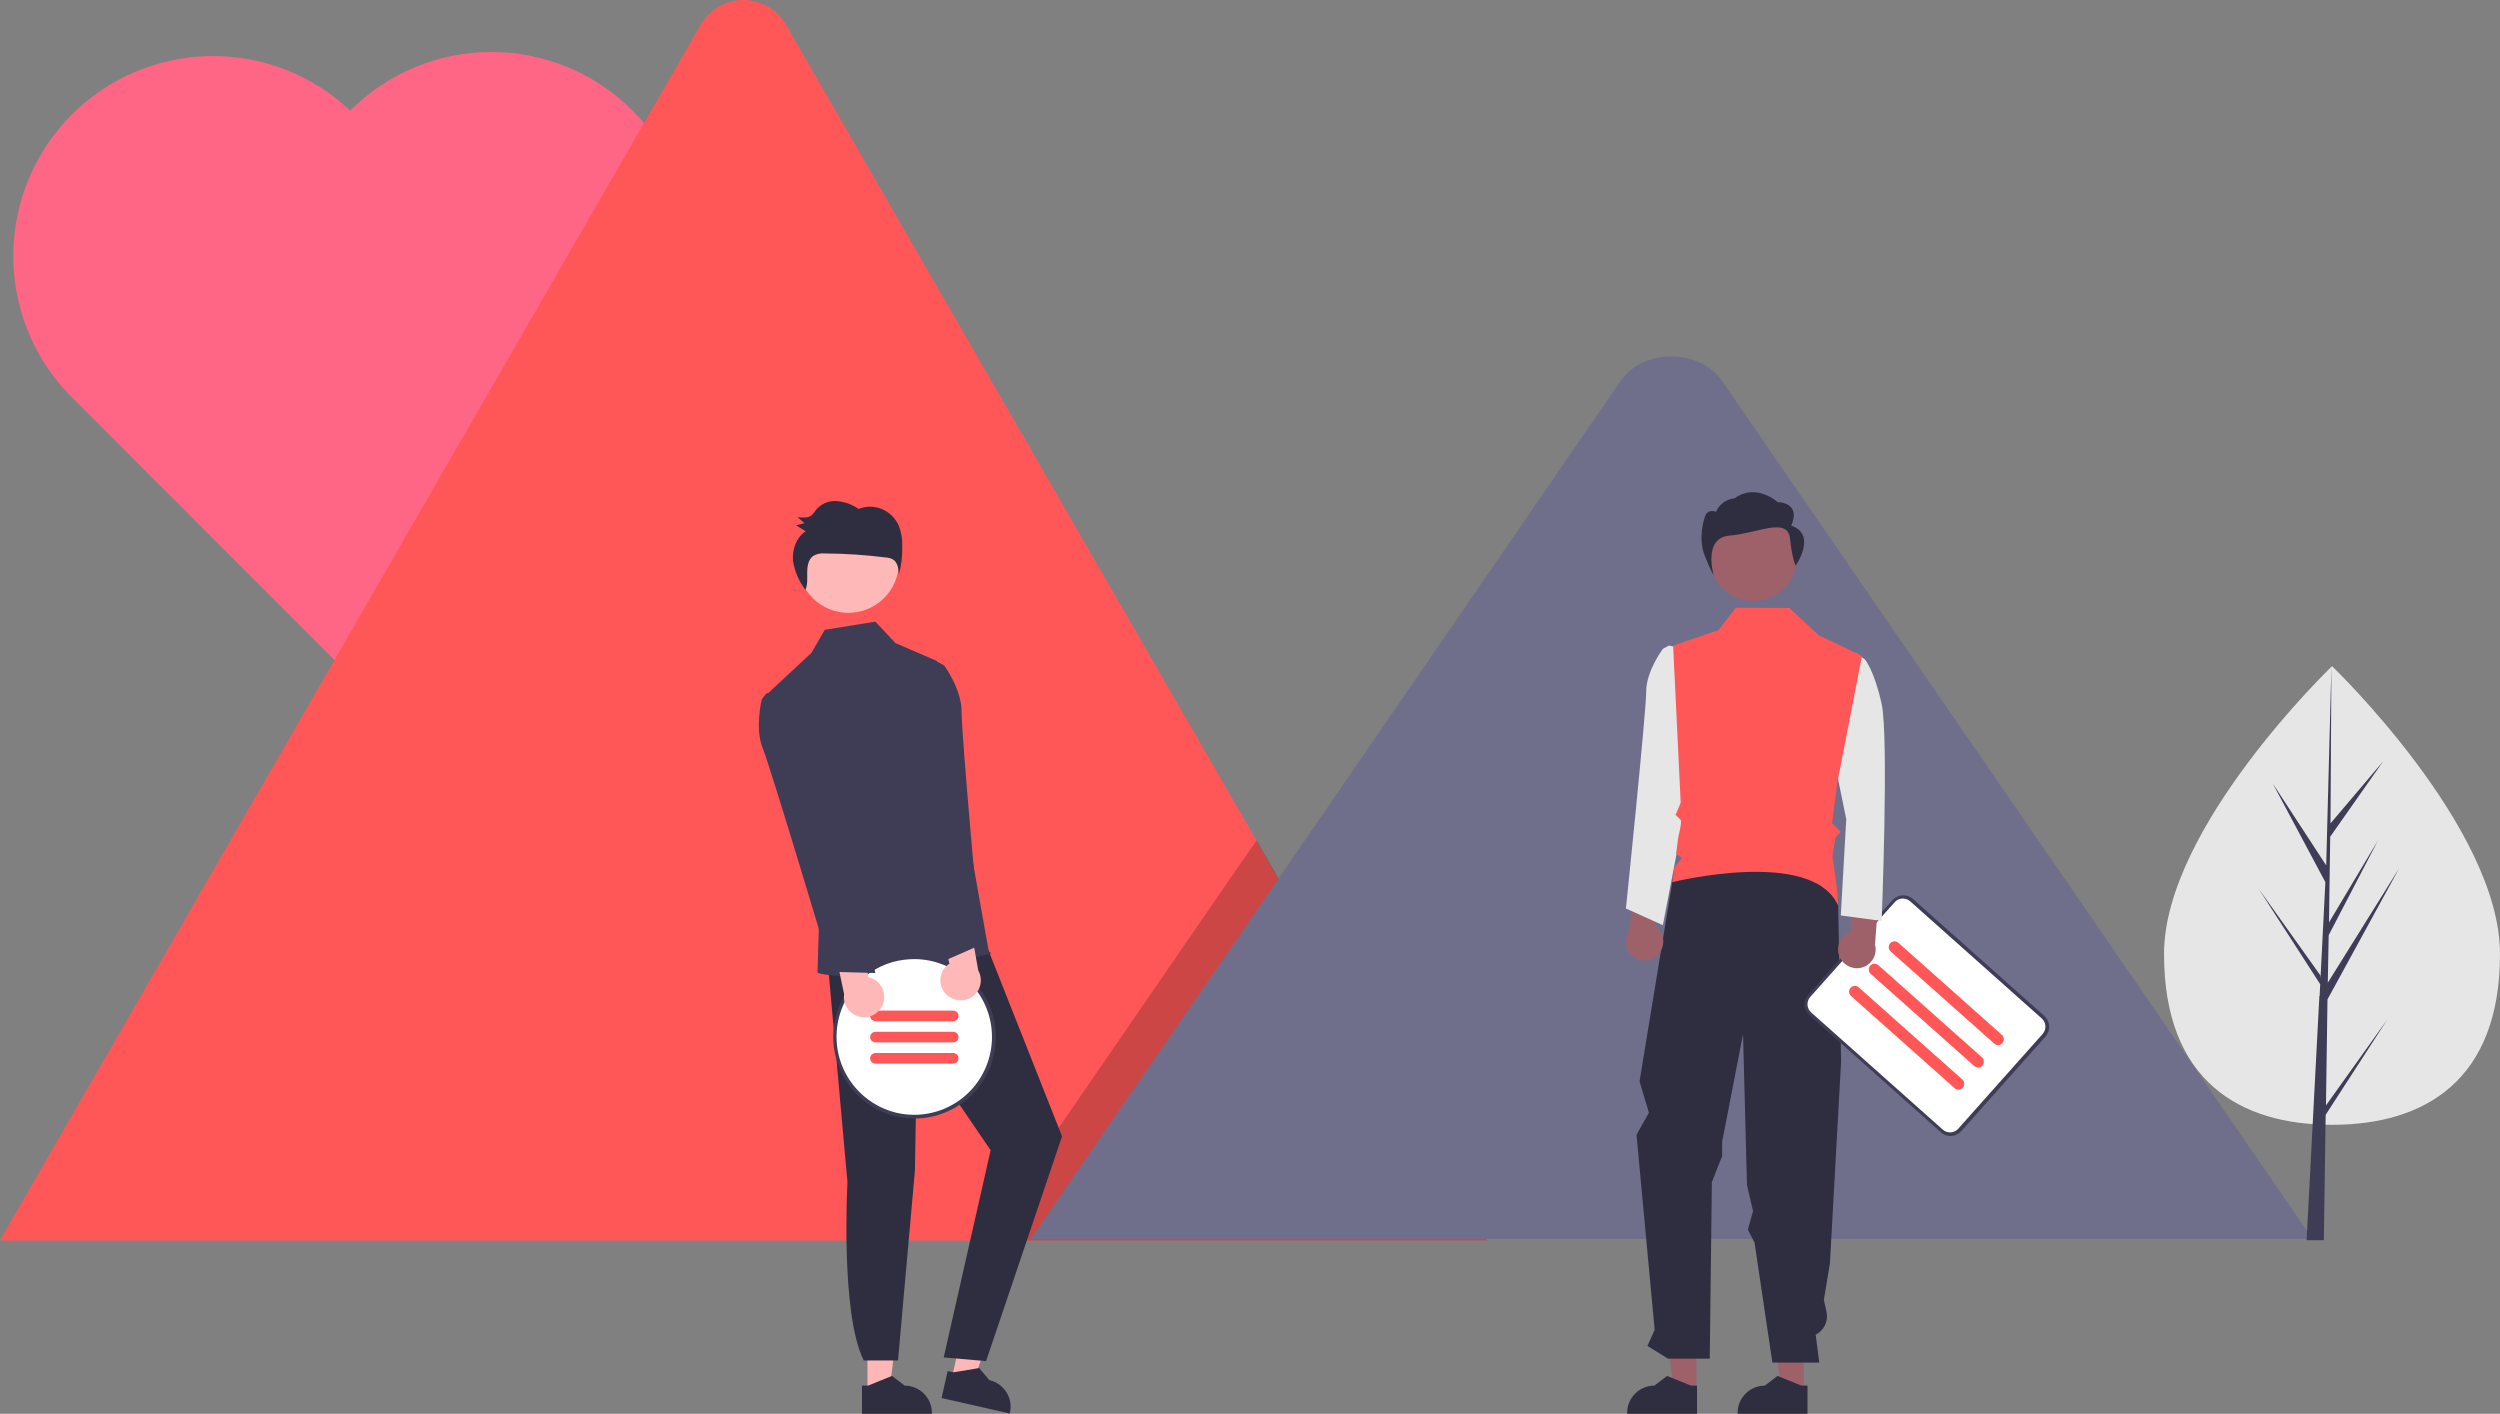 <svg width="435" height="246" viewBox="0 0 435 246" fill="none" xmlns="http://www.w3.org/2000/svg">
<rect x="0" y="0" width="435" height="246" fill="#808080" stroke="none"/>
<g clip-path="url(#clip0_407_896)">
<path d="M110.067 19.244C106.843 16.011 103.013 13.446 98.798 11.696C94.582 9.946 90.063 9.045 85.499 9.045C80.936 9.045 76.416 9.946 72.201 11.696C67.985 13.446 64.156 16.011 60.932 19.244C54.355 13.027 45.615 9.622 36.57 9.751C27.524 9.881 18.886 13.535 12.489 19.937C6.092 26.339 2.441 34.986 2.312 44.039C2.183 53.092 5.585 61.84 11.797 68.422L60.932 117.6L110.067 68.422C113.297 65.195 115.86 61.362 117.608 57.143C119.357 52.924 120.257 48.401 120.257 43.833C120.257 39.265 119.357 34.742 117.608 30.523C115.86 26.304 113.297 22.471 110.067 19.244Z" fill="#FF6584"/>
<path d="M258.788 215.85H0.948C0.631 215.859 0.314 215.841 0 215.798L121.916 4.327C122.469 3.351 123.209 2.494 124.093 1.804C124.978 1.114 125.989 0.606 127.07 0.307C128.151 0.008 129.279 -0.074 130.392 0.064C131.505 0.202 132.579 0.558 133.554 1.112C134.907 1.86 136.02 2.974 136.767 4.327L218.606 146.221L222.503 153.021L258.788 215.85Z" fill="#FF5757"/>
<path opacity="0.2" d="M258.788 215.85H170.735L213.972 152.968L217.079 148.488L218.659 146.221L222.556 152.968L258.788 215.85Z" fill="black"/>
<path d="M402.401 215.587H179.319L222.556 152.757L225.663 148.224L281.96 66.314C285.646 60.937 294.546 60.621 298.865 65.312C299.172 65.609 299.438 65.946 299.655 66.314L402.401 215.587Z" fill="#6F6F8C"/>
<path d="M435 165.987C435 188.02 421.887 195.715 405.772 195.715C389.657 195.715 376.543 188.02 376.543 165.987C376.543 143.955 405.772 115.913 405.772 115.913C405.772 115.913 435 143.955 435 165.987Z" fill="#E6E6E6"/>
<path d="M404.719 192.342L404.982 173.894L417.463 151.07L405.035 170.995L405.193 162.719L413.777 146.221L405.245 160.505L405.456 145.589L414.672 132.464L405.509 143.269L405.666 115.913L404.719 152.125L404.771 150.596L395.45 136.312L404.613 153.495L403.771 170.151L403.718 169.677L392.975 154.602L403.718 171.258L403.613 173.314L403.56 173.367V173.525L401.348 215.798H404.35L404.666 193.976L415.409 177.372L404.719 192.342Z" fill="#3F3D56"/>
<path d="M177.95 212.951C177.051 212.206 176.451 211.163 176.257 210.011C176.064 208.86 176.291 207.677 176.896 206.679C177.002 206.468 177.318 206.679 177.212 206.837C176.65 207.77 176.441 208.874 176.625 209.949C176.808 211.023 177.372 211.995 178.213 212.688C178.248 212.723 178.268 212.77 178.268 212.819C178.268 212.869 178.248 212.916 178.213 212.951C178.178 212.986 178.131 213.006 178.081 213.006C178.032 213.006 177.985 212.986 177.95 212.951Z" fill="white"/>
<path d="M150.934 242.363H154.725L156.516 227.815H150.934V242.363Z" fill="#FFB6B6"/>
<path d="M149.985 241.098H151.039L155.199 239.411L157.411 241.098C158.668 241.098 159.874 241.598 160.762 242.488C161.651 243.377 162.151 244.584 162.151 245.842V246H149.985V241.098Z" fill="#2F2E41"/>
<path d="M165.574 239.991L169.208 240.782L174.158 227.025L168.734 225.76L165.574 239.991Z" fill="#FFB6B6"/>
<path d="M164.889 238.568L165.942 238.779L170.366 238.041L172.157 240.149C173.376 240.426 174.437 241.175 175.108 242.231C175.779 243.288 176.005 244.567 175.738 245.789L175.685 245.947L163.836 243.259L164.889 238.568Z" fill="#2F2E41"/>
<path d="M144.035 167.516L147.458 205.73C147.458 205.73 146.194 228.659 150.302 236.723H156.253L159.202 203.622L159.57 181.378L172.368 200.143L164.205 236.196L171.578 236.829L184.796 197.718L170.261 160.98L144.035 167.516Z" fill="#2F2E41"/>
<path d="M147.616 106.636C152.473 106.636 156.41 102.695 156.41 97.834C156.41 92.972 152.473 89.031 147.616 89.031C142.758 89.031 138.821 92.972 138.821 97.834C138.821 102.695 142.758 106.636 147.616 106.636Z" fill="#FFB8B8"/>
<path d="M163.046 115.017L155.831 111.907L152.303 108.165L143.508 109.588L141.191 113.594L133.66 120.604L142.507 160.558L142.244 169.255C142.244 169.255 147.879 171.785 172.367 165.935C172.683 165.882 172.051 165.566 172.051 165.566L163.046 115.017Z" fill="#3F3D56"/>
<path d="M138.452 102.841C138.4 102.736 138.347 102.683 138.294 102.578C138.294 102.63 138.242 102.683 138.242 102.736L138.452 102.841Z" fill="#2F2E41"/>
<path d="M156.358 91.403C155.772 90.114 154.717 89.096 153.408 88.557C152.126 88.03 150.688 88.03 149.406 88.557C148.282 87.78 146.975 87.308 145.614 87.187C144.931 87.134 144.244 87.245 143.612 87.511C142.98 87.776 142.421 88.189 141.98 88.715C141.77 89.031 141.559 89.295 141.348 89.559C140.664 90.191 139.663 90.086 138.768 89.98L139.979 91.034C139.505 91.14 139.031 91.298 138.505 91.403C139.084 91.772 139.663 92.089 140.19 92.458C138.557 93.459 137.82 95.62 137.978 97.57C138.274 99.409 139.015 101.146 140.137 102.631C140.558 101.735 140.453 100.628 140.453 99.626C140.453 98.625 140.611 97.36 141.506 96.727C142.112 96.377 142.813 96.23 143.508 96.305C147.029 96.322 150.546 96.551 154.04 96.991C154.519 97.007 154.987 97.133 155.41 97.36C156.2 97.887 156.358 98.994 156.41 99.942C156.839 98.363 157.034 96.729 156.989 95.093C157.046 93.832 156.83 92.574 156.358 91.403Z" fill="#2F2E41"/>
<path d="M159.096 194.292C166.746 194.292 172.947 188.086 172.947 180.429C172.947 172.773 166.746 166.567 159.096 166.567C151.447 166.567 145.246 172.773 145.246 180.429C145.246 188.086 151.447 194.292 159.096 194.292Z" fill="white"/>
<path d="M159.096 166.304C158.391 166.302 157.687 166.355 156.99 166.462C156.634 166.506 156.282 166.577 155.937 166.672C154.126 167.087 152.415 167.856 150.902 168.935C149.389 170.013 148.104 171.38 147.121 172.957C146.137 174.534 145.474 176.29 145.171 178.125C144.867 179.959 144.928 181.835 145.351 183.645C146.04 186.595 147.644 189.252 149.933 191.235C150.168 191.441 150.415 191.635 150.67 191.815C153.68 194.059 157.457 195.014 161.171 194.47C164.884 193.926 168.23 191.928 170.472 188.916C172.713 185.903 173.668 182.123 173.124 178.406C172.581 174.689 170.585 171.341 167.575 169.097C165.114 167.295 162.146 166.317 159.096 166.304ZM159.096 193.976C156.213 193.992 153.403 193.066 151.091 191.34L150.354 190.761C147.619 188.441 145.913 185.132 145.607 181.557C145.301 177.982 146.421 174.431 148.722 171.68C150.674 169.339 153.369 167.739 156.358 167.147L157.411 166.989C157.938 166.936 158.517 166.883 159.044 166.883C160.821 166.88 162.582 167.227 164.225 167.904C165.868 168.582 167.362 169.577 168.622 170.832C169.881 172.088 170.881 173.579 171.564 175.221C172.248 176.864 172.601 178.624 172.604 180.403C172.608 182.182 172.261 183.944 171.584 185.589C170.907 187.234 169.913 188.729 168.659 189.99C167.405 191.25 165.914 192.251 164.274 192.935C162.633 193.619 160.874 193.972 159.096 193.976Z" fill="#3F3D56"/>
<path d="M165.89 177.689H152.303C152.067 177.682 151.843 177.585 151.677 177.419C151.51 177.252 151.414 177.028 151.407 176.793V176.74C151.414 176.504 151.51 176.28 151.677 176.114C151.843 175.947 152.067 175.85 152.303 175.844H165.89C166.125 175.85 166.349 175.947 166.515 176.114C166.682 176.28 166.778 176.504 166.785 176.74V176.793C166.778 177.028 166.682 177.252 166.515 177.419C166.349 177.585 166.125 177.682 165.89 177.689Z" fill="#FF5757"/>
<path d="M165.89 181.378H152.303C152.067 181.372 151.843 181.275 151.677 181.108C151.51 180.942 151.414 180.718 151.407 180.482V180.429C151.414 180.194 151.51 179.97 151.677 179.803C151.843 179.637 152.067 179.54 152.303 179.533H165.89C166.125 179.54 166.349 179.637 166.515 179.803C166.682 179.97 166.778 180.194 166.785 180.429V180.482C166.778 180.718 166.682 180.942 166.515 181.108C166.349 181.275 166.125 181.372 165.89 181.378Z" fill="#FF5757"/>
<path d="M165.89 185.068H152.303C152.067 185.061 151.843 184.965 151.677 184.798C151.51 184.632 151.414 184.407 151.407 184.172V184.119C151.414 183.884 151.51 183.66 151.677 183.493C151.843 183.326 152.067 183.23 152.303 183.223H165.89C166.125 183.23 166.349 183.326 166.515 183.493C166.682 183.66 166.778 183.884 166.785 184.119V184.172C166.778 184.407 166.682 184.632 166.515 184.798C166.349 184.965 166.125 185.061 165.89 185.068Z" fill="#FF5757"/>
<path d="M313.874 241.889H309.924L308.028 226.603H313.874V241.889Z" fill="#9E616A"/>
<path d="M295.179 241.889H291.229L289.333 226.603H295.179V241.889Z" fill="#9E616A"/>
<path d="M295.284 246H283.119V245.842C283.119 244.584 283.618 243.377 284.507 242.488C285.396 241.598 286.601 241.098 287.858 241.098L290.07 239.411L294.231 241.098H295.284V246Z" fill="#2F2E41"/>
<path d="M314.506 246H302.341V245.842C302.341 244.584 302.84 243.377 303.729 242.488C304.618 241.598 305.823 241.098 307.081 241.098L309.292 239.411L313.453 241.098H314.506V246Z" fill="#2F2E41"/>
<path d="M291.282 151.597L285.278 188.178L286.911 193.607L284.751 197.455L287.911 231.399L286.647 234.193L290.228 236.407H297.496L297.865 205.677L299.655 201.144V198.667L303.289 179.955L303.974 206.204L305.027 210.737L304.132 213.953L305.29 216.219L308.397 237.092H316.56L315.928 232.243C316.634 231.884 317.203 231.302 317.546 230.588C317.888 229.873 317.986 229.065 317.824 228.29L317.35 226.181L318.403 219.856L320.352 184.699L319.825 156.341L310.293 149.067L291.282 151.597Z" fill="#2F2E41"/>
<path d="M305.079 104.581C309.267 104.581 312.663 101.182 312.663 96.99C312.663 92.799 309.267 89.4 305.079 89.4C300.891 89.4 297.496 92.799 297.496 96.99C297.496 101.182 300.891 104.581 305.079 104.581Z" fill="#9E616A"/>
<path d="M288.49 166.092C289.09 165.477 289.421 164.648 289.411 163.789C289.401 162.929 289.051 162.108 288.438 161.507C288.311 161.369 288.169 161.245 288.016 161.138L290.965 150.016L285.278 151.914L283.329 162.192C282.902 162.943 282.784 163.831 283 164.667C283.217 165.504 283.75 166.223 284.488 166.672C285.12 167.052 285.863 167.202 286.592 167.096C287.322 166.991 287.992 166.636 288.49 166.092Z" fill="#9E616A"/>
<path d="M291.598 112.593L290.386 112.329L289.333 112.909C289.333 112.909 286.437 116.757 286.437 120.341C286.437 123.925 282.908 158.081 282.908 158.081L289.333 160.98L294.494 134.204L291.598 112.593Z" fill="#E6E6E6"/>
<path d="M311.662 91.456C311.662 91.456 313.663 87.661 309.292 87.345C309.292 87.345 305.553 83.971 301.814 86.712C301.119 86.772 300.453 87.019 299.887 87.427C299.322 87.836 298.877 88.39 298.602 89.031C298.602 89.031 296.969 88.399 296.6 90.086C296.6 90.086 295.389 93.512 296.6 96.622C297.812 99.731 298.18 100.048 298.18 100.048C298.18 100.048 296.232 93.564 300.971 93.195C305.711 92.827 311.03 89.875 311.451 93.67C311.873 97.465 312.452 98.414 312.452 98.414C312.452 98.414 316.244 92.985 311.662 91.456Z" fill="#2F2E41"/>
<path d="M339.363 197.507C338.8 197.508 338.257 197.302 337.836 196.928L314.927 176.529C314.467 176.112 314.188 175.532 314.149 174.912C314.11 174.292 314.313 173.681 314.717 173.208L329.41 156.71C329.827 156.25 330.406 155.971 331.026 155.931C331.645 155.892 332.256 156.096 332.727 156.5L355.636 176.898C356.096 177.315 356.375 177.896 356.415 178.516C356.454 179.136 356.25 179.747 355.847 180.219L341.154 196.717C340.733 197.182 340.147 197.466 339.521 197.507H339.363Z" fill="white"/>
<path d="M339.363 197.665C339.063 197.674 338.764 197.622 338.483 197.513C338.203 197.405 337.947 197.242 337.73 197.033L314.822 176.634C314.336 176.188 314.043 175.57 314.004 174.911C313.964 174.252 314.182 173.604 314.611 173.103L329.304 156.605C329.75 156.119 330.368 155.825 331.026 155.786C331.684 155.746 332.332 155.965 332.833 156.394L355.741 176.793C356.227 177.239 356.52 177.857 356.56 178.516C356.599 179.175 356.381 179.823 355.952 180.324L341.259 196.822C340.807 197.313 340.186 197.615 339.521 197.665H339.363ZM331.095 156.341C330.827 156.339 330.561 156.394 330.315 156.503C330.07 156.613 329.851 156.773 329.673 156.974L314.98 173.472C314.647 173.85 314.477 174.345 314.506 174.848C314.536 175.352 314.763 175.823 315.138 176.16L338.046 196.559C338.425 196.892 338.919 197.062 339.422 197.032C339.925 197.003 340.396 196.776 340.732 196.4L355.425 179.902C355.758 179.524 355.928 179.029 355.899 178.526C355.869 178.022 355.642 177.551 355.267 177.214L332.359 156.816C332.003 156.52 331.557 156.353 331.095 156.341Z" fill="#3F3D56"/>
<path d="M347.684 181.853C347.433 181.845 347.191 181.752 346.999 181.589L328.989 165.565C328.888 165.479 328.806 165.373 328.746 165.255C328.687 165.137 328.651 165.008 328.641 164.876C328.632 164.743 328.648 164.611 328.689 164.485C328.731 164.359 328.797 164.243 328.883 164.142C328.97 164.042 329.075 163.959 329.193 163.9C329.312 163.84 329.44 163.805 329.572 163.795C329.704 163.785 329.837 163.801 329.963 163.843C330.089 163.884 330.205 163.95 330.305 164.037L348.316 180.06C348.417 180.147 348.499 180.252 348.559 180.371C348.619 180.489 348.654 180.618 348.664 180.75C348.674 180.882 348.658 181.015 348.616 181.141C348.574 181.267 348.508 181.383 348.421 181.484C348.336 181.598 348.224 181.691 348.096 181.755C347.968 181.819 347.827 181.853 347.684 181.853Z" fill="#FF5757"/>
<path d="M344.208 185.753C343.957 185.745 343.715 185.653 343.523 185.49L325.512 169.466C325.412 169.379 325.33 169.274 325.27 169.156C325.211 169.037 325.175 168.908 325.165 168.776C325.156 168.644 325.172 168.511 325.213 168.385C325.255 168.26 325.321 168.143 325.407 168.043C325.494 167.942 325.599 167.86 325.717 167.801C325.835 167.741 325.964 167.705 326.096 167.695C326.228 167.686 326.361 167.702 326.487 167.743C326.612 167.785 326.729 167.851 326.829 167.937L344.84 183.961C344.941 184.047 345.023 184.153 345.083 184.271C345.143 184.389 345.178 184.518 345.188 184.651C345.198 184.783 345.181 184.916 345.14 185.042C345.098 185.168 345.032 185.284 344.945 185.384C344.859 185.499 344.748 185.592 344.62 185.656C344.492 185.72 344.351 185.753 344.208 185.753Z" fill="#FF5757"/>
<path d="M340.785 189.601C340.534 189.593 340.292 189.5 340.101 189.337L322.09 173.314C321.887 173.139 321.762 172.891 321.743 172.624C321.723 172.357 321.81 172.093 321.984 171.89C322.159 171.688 322.407 171.563 322.673 171.543C322.94 171.523 323.204 171.61 323.406 171.785L341.417 187.809C341.518 187.895 341.6 188 341.66 188.119C341.72 188.237 341.755 188.366 341.765 188.498C341.775 188.631 341.759 188.764 341.717 188.889C341.675 189.015 341.609 189.132 341.523 189.232C341.445 189.355 341.335 189.454 341.205 189.519C341.075 189.584 340.93 189.613 340.785 189.601Z" fill="#FF5757"/>
<path d="M320.246 166.778C320.035 166.405 319.901 165.994 319.85 165.568C319.8 165.142 319.834 164.711 319.952 164.299C320.069 163.887 320.268 163.503 320.535 163.168C320.803 162.833 321.134 162.555 321.51 162.35C321.671 162.249 321.85 162.177 322.037 162.139V150.596L327.04 153.917L326.25 164.353C326.459 165.124 326.378 165.944 326.023 166.659C325.668 167.374 325.063 167.934 324.323 168.233C323.584 168.532 322.76 168.549 322.009 168.281C321.257 168.012 320.63 167.478 320.246 166.778Z" fill="#9E616A"/>
<path d="M320.668 115.755L322.88 113.594L324.512 114.754C324.512 114.754 326.145 116.704 327.409 122.502C328.673 128.3 327.409 160.242 327.409 160.242L320.299 159.293L321.247 142.531L318.351 128.353L320.668 115.755Z" fill="#E6E6E6"/>
<path d="M323.985 114.121L316.454 110.537L311.346 105.793L302.025 105.74L299.023 109.641L291.123 112.329L292.44 139.685L291.545 141.793C291.545 141.793 292.177 142.373 292.44 142.69C292.703 143.006 292.019 145.641 292.019 145.641L291.65 148.54L292.703 149.278L291.334 150.912L290.965 153.495C290.965 153.495 315.191 147.486 319.772 157.448C320.036 157.975 319.404 152.81 319.404 152.81L318.824 149.015L319.404 145.641L320.299 144.745L318.772 143.217L319.72 136.048L323.985 114.121Z" fill="#FF5757"/>
<path d="M153.619 174.737C153.953 173.876 153.935 172.919 153.571 172.072C153.207 171.224 152.524 170.553 151.671 170.204C151.485 170.127 151.29 170.074 151.091 170.046L149.406 157.764L144.561 161.981L146.878 172.997C146.757 173.851 146.954 174.72 147.432 175.438C147.911 176.155 148.636 176.671 149.471 176.886C150.306 177.102 151.19 177.001 151.955 176.605C152.721 176.208 153.313 175.543 153.619 174.737Z" fill="#FFB8B8"/>
<path d="M134.66 120.394L133.344 120.657L132.554 121.659C132.554 121.659 131.29 126.719 132.712 130.198C134.134 133.676 144.719 169.097 144.719 169.097L152.303 169.308L146.404 140.634L134.66 120.394Z" fill="#3F3D56"/>
<path d="M164.573 172.945C164.258 172.614 164.012 172.225 163.849 171.798C163.687 171.372 163.61 170.917 163.625 170.461C163.64 170.004 163.745 169.555 163.935 169.14C164.125 168.725 164.396 168.352 164.731 168.043C164.876 167.904 165.035 167.78 165.205 167.674L162.204 155.656L168.26 157.764L170.208 168.833C170.663 169.646 170.779 170.604 170.533 171.502C170.287 172.399 169.697 173.164 168.892 173.63C168.197 174.008 167.397 174.146 166.616 174.022C165.835 173.898 165.117 173.519 164.573 172.945Z" fill="#FFB8B8"/>
<path d="M161.888 115.439L163.204 115.175L164.31 115.808C164.31 115.808 167.365 120.025 167.312 123.82C167.259 127.615 170.63 164.406 170.63 164.406L163.678 167.463L158.517 138.631L161.888 115.439Z" fill="#3F3D56"/>
</g>
<defs>
<clipPath id="clip0_407_896">
<rect width="435" height="246" fill="white"/>
</clipPath>
</defs>
</svg>
